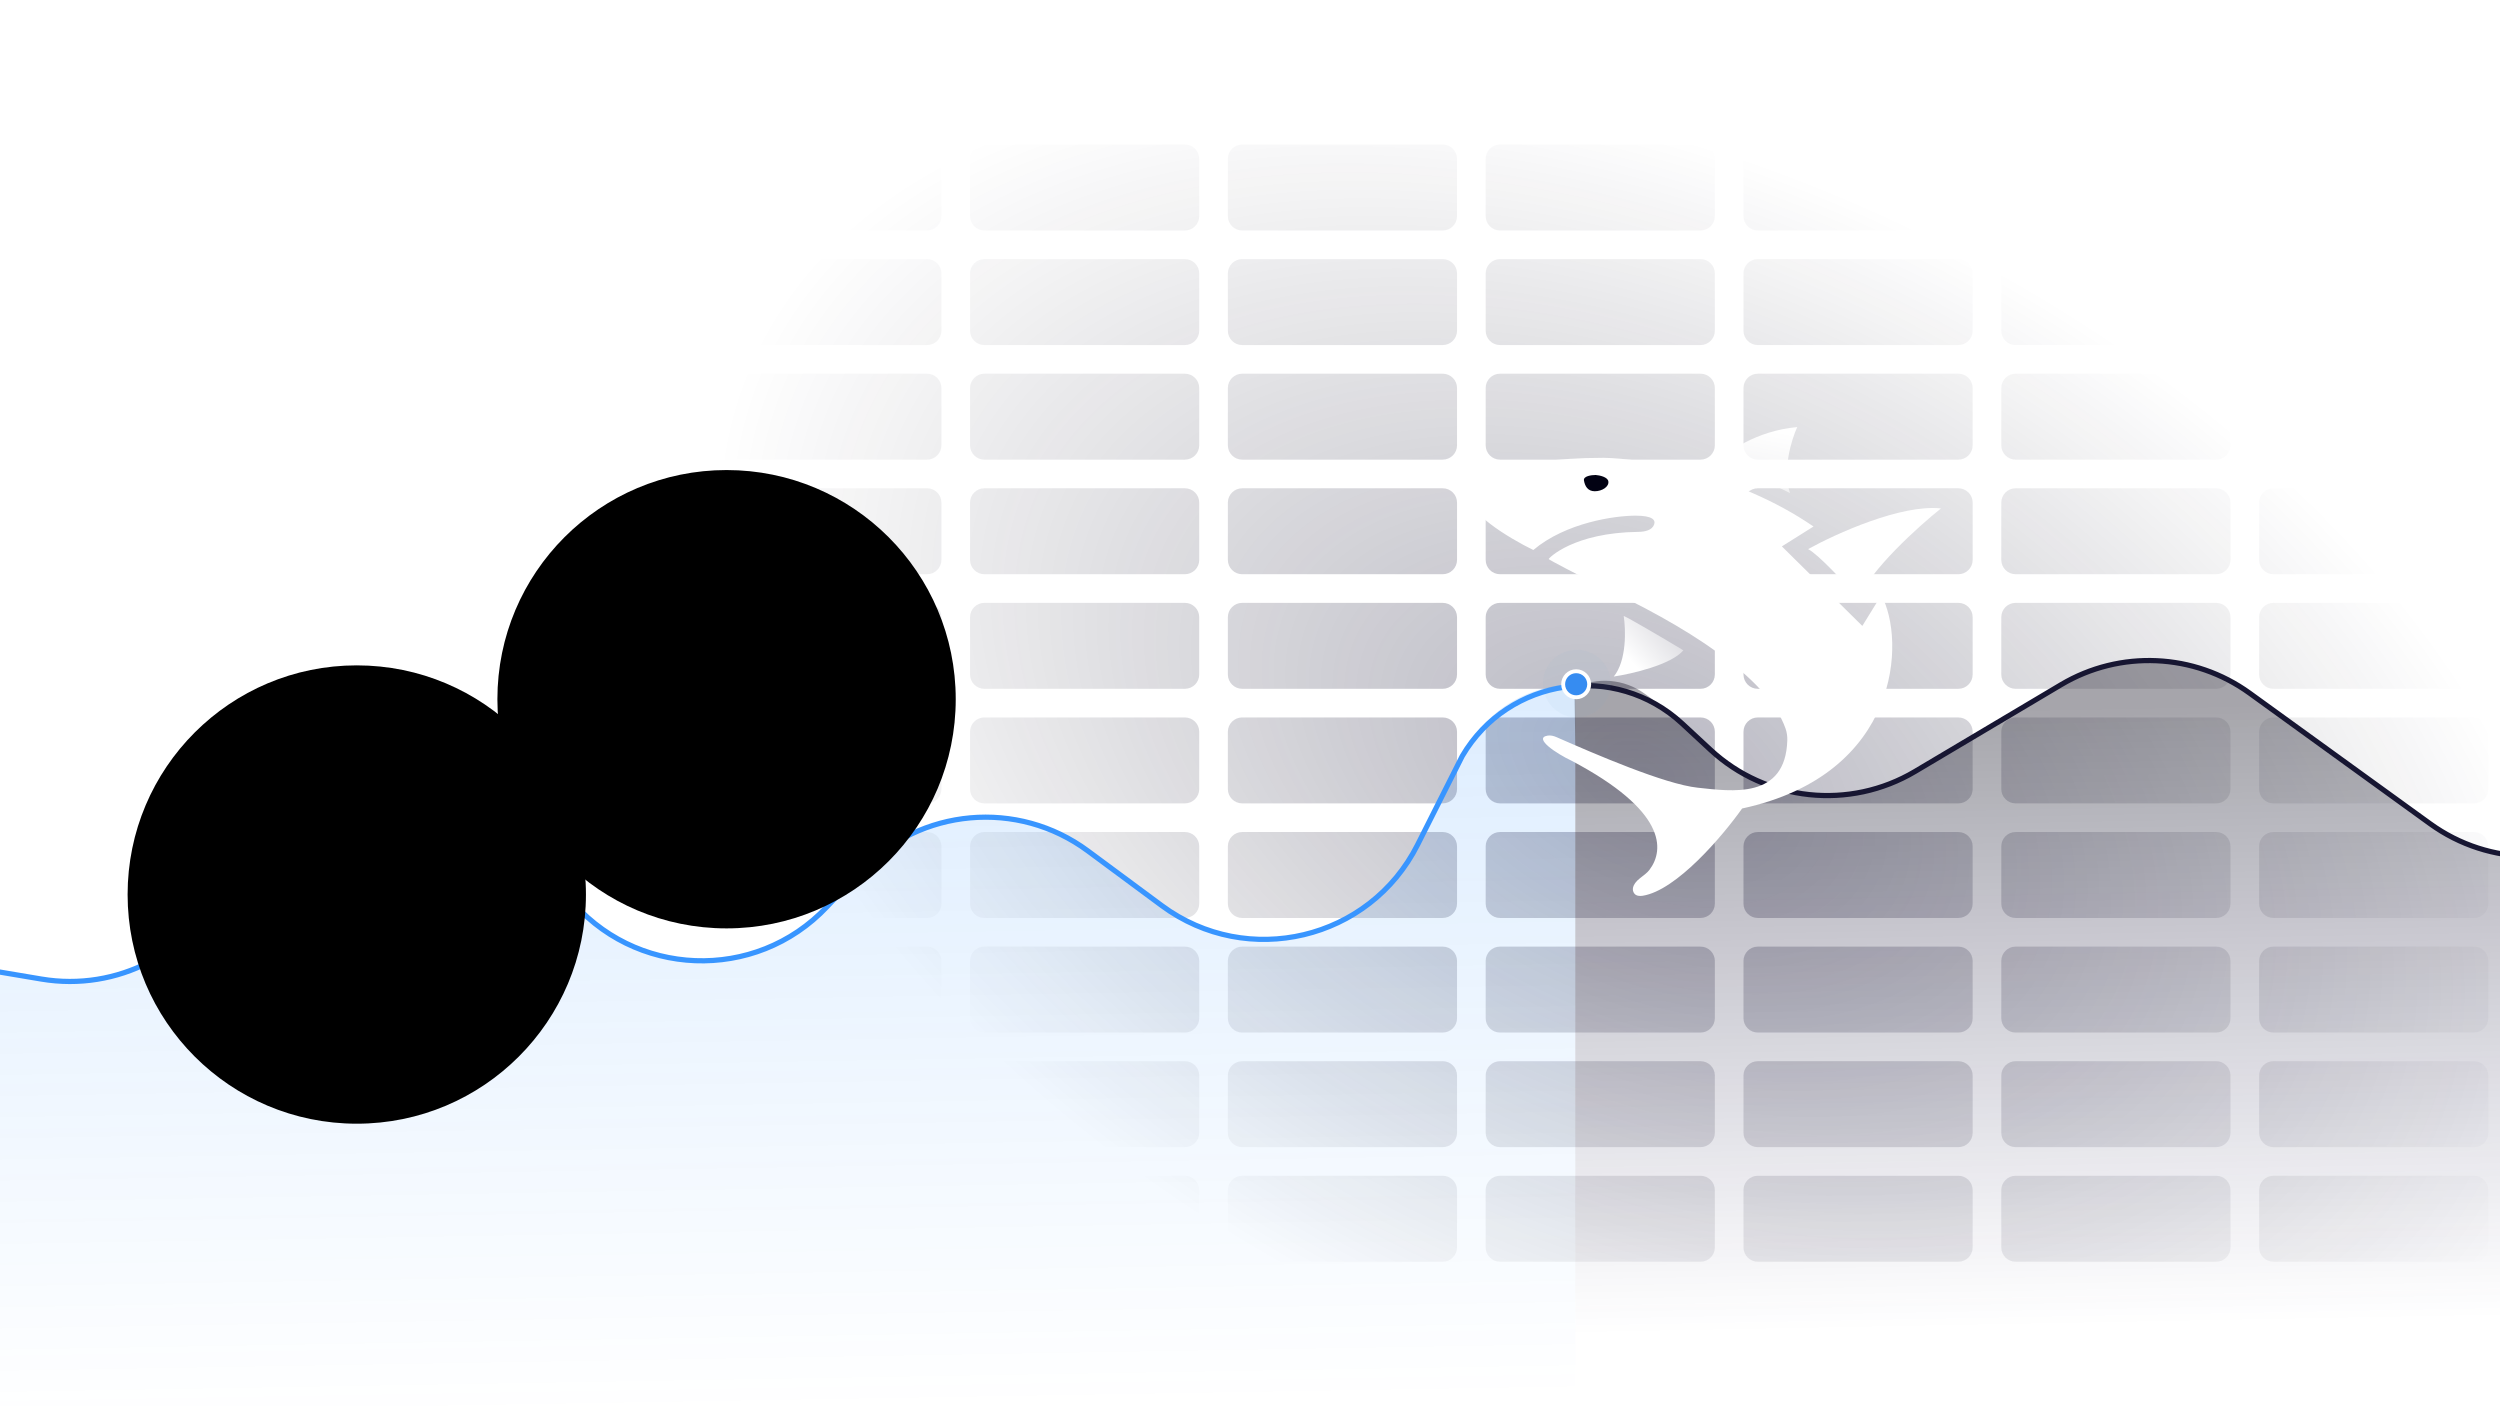 <svg width="1920" height="1080" viewBox="0 0 1920 1080" fill="none" xmlns="http://www.w3.org/2000/svg">
<path d="M162 111H316C322.075 111 327 115.925 327 122V166C327 172.075 322.075 177 316 177H162C155.925 177 151 172.075 151 166V122C151 115.925 155.925 111 162 111Z" fill="url(#paint0_radial_42_108)"/>
<path d="M162 199H316C322.075 199 327 203.925 327 210V254C327 260.075 322.075 265 316 265H162C155.925 265 151 260.075 151 254V210C151 203.925 155.925 199 162 199Z" fill="url(#paint1_radial_42_108)"/>
<path d="M162 287H316C322.075 287 327 291.925 327 298V342C327 348.075 322.075 353 316 353H162C155.925 353 151 348.075 151 342V298C151 291.925 155.925 287 162 287Z" fill="url(#paint2_radial_42_108)"/>
<path d="M162 375H316C322.075 375 327 379.925 327 386V430C327 436.075 322.075 441 316 441H162C155.925 441 151 436.075 151 430V386C151 379.925 155.925 375 162 375Z" fill="url(#paint3_radial_42_108)"/>
<path d="M162 463H316C322.075 463 327 467.925 327 474V518C327 524.075 322.075 529 316 529H162C155.925 529 151 524.075 151 518V474C151 467.925 155.925 463 162 463Z" fill="url(#paint4_radial_42_108)"/>
<path d="M162 551H316C322.075 551 327 555.925 327 562V606C327 612.075 322.075 617 316 617H162C155.925 617 151 612.075 151 606V562C151 555.925 155.925 551 162 551Z" fill="url(#paint5_radial_42_108)"/>
<path d="M162 639H316C322.075 639 327 643.925 327 650V694C327 700.075 322.075 705 316 705H162C155.925 705 151 700.075 151 694V650C151 643.925 155.925 639 162 639Z" fill="url(#paint6_radial_42_108)"/>
<path d="M162 727H316C322.075 727 327 731.925 327 738V782C327 788.075 322.075 793 316 793H162C155.925 793 151 788.075 151 782V738C151 731.925 155.925 727 162 727Z" fill="url(#paint7_radial_42_108)"/>
<path d="M162 815H316C322.075 815 327 819.925 327 826V870C327 876.075 322.075 881 316 881H162C155.925 881 151 876.075 151 870V826C151 819.925 155.925 815 162 815Z" fill="url(#paint8_radial_42_108)"/>
<path d="M316 903H162C155.925 903 151 907.925 151 914V958C151 964.075 155.925 969 162 969H316C322.075 969 327 964.075 327 958V914C327 907.925 322.075 903 316 903Z" fill="url(#paint9_radial_42_108)"/>
<path d="M514 903H360C353.925 903 349 907.925 349 914V958C349 964.075 353.925 969 360 969H514C520.075 969 525 964.075 525 958V914C525 907.925 520.075 903 514 903Z" fill="url(#paint10_radial_42_108)"/>
<path d="M558 903H712C718.075 903 723 907.925 723 914V958C723 964.075 718.075 969 712 969H558C551.925 969 547 964.075 547 958V914C547 907.925 551.925 903 558 903Z" fill="url(#paint11_radial_42_108)"/>
<path d="M910 903H756C749.925 903 745 907.925 745 914V958C745 964.075 749.925 969 756 969H910C916.075 969 921 964.075 921 958V914C921 907.925 916.075 903 910 903Z" fill="url(#paint12_radial_42_108)"/>
<path d="M954 903H1108C1114.08 903 1119 907.925 1119 914V958C1119 964.075 1114.08 969 1108 969H954C947.925 969 943 964.075 943 958V914C943 907.925 947.925 903 954 903Z" fill="url(#paint13_radial_42_108)"/>
<path d="M1306 903H1152C1145.92 903 1141 907.925 1141 914V958C1141 964.075 1145.92 969 1152 969H1306C1312.08 969 1317 964.075 1317 958V914C1317 907.925 1312.08 903 1306 903Z" fill="url(#paint14_radial_42_108)"/>
<path d="M1350 903H1504C1510.08 903 1515 907.925 1515 914V958C1515 964.075 1510.08 969 1504 969H1350C1343.92 969 1339 964.075 1339 958V914C1339 907.925 1343.92 903 1350 903Z" fill="url(#paint15_radial_42_108)"/>
<path d="M1702 903H1548C1541.92 903 1537 907.925 1537 914V958C1537 964.075 1541.92 969 1548 969H1702C1708.08 969 1713 964.075 1713 958V914C1713 907.925 1708.08 903 1702 903Z" fill="url(#paint16_radial_42_108)"/>
<path d="M1746 903H1900C1906.08 903 1911 907.925 1911 914V958C1911 964.075 1906.08 969 1900 969H1746C1739.92 969 1735 964.075 1735 958V914C1735 907.925 1739.92 903 1746 903Z" fill="url(#paint17_radial_42_108)"/>
<path d="M2098 903H1944C1937.92 903 1933 907.925 1933 914V958C1933 964.075 1937.92 969 1944 969H2098C2104.08 969 2109 964.075 2109 958V914C2109 907.925 2104.08 903 2098 903Z" fill="url(#paint18_radial_42_108)"/>
<path d="M514 815H360C353.925 815 349 819.925 349 826V870C349 876.075 353.925 881 360 881H514C520.075 881 525 876.075 525 870V826C525 819.925 520.075 815 514 815Z" fill="url(#paint19_radial_42_108)"/>
<path d="M558 815H712C718.075 815 723 819.925 723 826V870C723 876.075 718.075 881 712 881H558C551.925 881 547 876.075 547 870V826C547 819.925 551.925 815 558 815Z" fill="url(#paint20_radial_42_108)"/>
<path d="M910 815H756C749.925 815 745 819.925 745 826V870C745 876.075 749.925 881 756 881H910C916.075 881 921 876.075 921 870V826C921 819.925 916.075 815 910 815Z" fill="url(#paint21_radial_42_108)"/>
<path d="M954 815H1108C1114.08 815 1119 819.925 1119 826V870C1119 876.075 1114.08 881 1108 881H954C947.925 881 943 876.075 943 870V826C943 819.925 947.925 815 954 815Z" fill="url(#paint22_radial_42_108)"/>
<path d="M1306 815H1152C1145.92 815 1141 819.925 1141 826V870C1141 876.075 1145.92 881 1152 881H1306C1312.08 881 1317 876.075 1317 870V826C1317 819.925 1312.08 815 1306 815Z" fill="url(#paint23_radial_42_108)"/>
<path d="M1350 815H1504C1510.08 815 1515 819.925 1515 826V870C1515 876.075 1510.08 881 1504 881H1350C1343.92 881 1339 876.075 1339 870V826C1339 819.925 1343.92 815 1350 815Z" fill="url(#paint24_radial_42_108)"/>
<path d="M1702 815H1548C1541.92 815 1537 819.925 1537 826V870C1537 876.075 1541.92 881 1548 881H1702C1708.08 881 1713 876.075 1713 870V826C1713 819.925 1708.08 815 1702 815Z" fill="url(#paint25_radial_42_108)"/>
<path d="M1746 815H1900C1906.08 815 1911 819.925 1911 826V870C1911 876.075 1906.08 881 1900 881H1746C1739.92 881 1735 876.075 1735 870V826C1735 819.925 1739.92 815 1746 815Z" fill="url(#paint26_radial_42_108)"/>
<path d="M2098 815H1944C1937.92 815 1933 819.925 1933 826V870C1933 876.075 1937.92 881 1944 881H2098C2104.08 881 2109 876.075 2109 870V826C2109 819.925 2104.08 815 2098 815Z" fill="url(#paint27_radial_42_108)"/>
<path d="M514 727H360C353.925 727 349 731.925 349 738V782C349 788.075 353.925 793 360 793H514C520.075 793 525 788.075 525 782V738C525 731.925 520.075 727 514 727Z" fill="url(#paint28_radial_42_108)"/>
<path d="M558 727H712C718.075 727 723 731.925 723 738V782C723 788.075 718.075 793 712 793H558C551.925 793 547 788.075 547 782V738C547 731.925 551.925 727 558 727Z" fill="url(#paint29_radial_42_108)"/>
<path d="M910 727H756C749.925 727 745 731.925 745 738V782C745 788.075 749.925 793 756 793H910C916.075 793 921 788.075 921 782V738C921 731.925 916.075 727 910 727Z" fill="url(#paint30_radial_42_108)"/>
<path d="M954 727H1108C1114.08 727 1119 731.925 1119 738V782C1119 788.075 1114.08 793 1108 793H954C947.925 793 943 788.075 943 782V738C943 731.925 947.925 727 954 727Z" fill="url(#paint31_radial_42_108)"/>
<path d="M1306 727H1152C1145.92 727 1141 731.925 1141 738V782C1141 788.075 1145.92 793 1152 793H1306C1312.08 793 1317 788.075 1317 782V738C1317 731.925 1312.08 727 1306 727Z" fill="url(#paint32_radial_42_108)"/>
<path d="M1350 727H1504C1510.08 727 1515 731.925 1515 738V782C1515 788.075 1510.08 793 1504 793H1350C1343.92 793 1339 788.075 1339 782V738C1339 731.925 1343.92 727 1350 727Z" fill="url(#paint33_radial_42_108)"/>
<path d="M1702 727H1548C1541.92 727 1537 731.925 1537 738V782C1537 788.075 1541.92 793 1548 793H1702C1708.08 793 1713 788.075 1713 782V738C1713 731.925 1708.08 727 1702 727Z" fill="url(#paint34_radial_42_108)"/>
<path d="M1746 727H1900C1906.08 727 1911 731.925 1911 738V782C1911 788.075 1906.08 793 1900 793H1746C1739.92 793 1735 788.075 1735 782V738C1735 731.925 1739.92 727 1746 727Z" fill="url(#paint35_radial_42_108)"/>
<path d="M2098 727H1944C1937.92 727 1933 731.925 1933 738V782C1933 788.075 1937.92 793 1944 793H2098C2104.08 793 2109 788.075 2109 782V738C2109 731.925 2104.08 727 2098 727Z" fill="url(#paint36_radial_42_108)"/>
<path d="M514 639H360C353.925 639 349 643.925 349 650V694C349 700.075 353.925 705 360 705H514C520.075 705 525 700.075 525 694V650C525 643.925 520.075 639 514 639Z" fill="url(#paint37_radial_42_108)"/>
<path d="M558 639H712C718.075 639 723 643.925 723 650V694C723 700.075 718.075 705 712 705H558C551.925 705 547 700.075 547 694V650C547 643.925 551.925 639 558 639Z" fill="url(#paint38_radial_42_108)"/>
<path d="M910 639H756C749.925 639 745 643.925 745 650V694C745 700.075 749.925 705 756 705H910C916.075 705 921 700.075 921 694V650C921 643.925 916.075 639 910 639Z" fill="url(#paint39_radial_42_108)"/>
<path d="M954 639H1108C1114.08 639 1119 643.925 1119 650V694C1119 700.075 1114.08 705 1108 705H954C947.925 705 943 700.075 943 694V650C943 643.925 947.925 639 954 639Z" fill="url(#paint40_radial_42_108)"/>
<path d="M1306 639H1152C1145.92 639 1141 643.925 1141 650V694C1141 700.075 1145.92 705 1152 705H1306C1312.08 705 1317 700.075 1317 694V650C1317 643.925 1312.08 639 1306 639Z" fill="url(#paint41_radial_42_108)"/>
<path d="M1350 639H1504C1510.08 639 1515 643.925 1515 650V694C1515 700.075 1510.08 705 1504 705H1350C1343.92 705 1339 700.075 1339 694V650C1339 643.925 1343.92 639 1350 639Z" fill="url(#paint42_radial_42_108)"/>
<path d="M1702 639H1548C1541.92 639 1537 643.925 1537 650V694C1537 700.075 1541.92 705 1548 705H1702C1708.08 705 1713 700.075 1713 694V650C1713 643.925 1708.08 639 1702 639Z" fill="url(#paint43_radial_42_108)"/>
<path d="M1746 639H1900C1906.08 639 1911 643.925 1911 650V694C1911 700.075 1906.08 705 1900 705H1746C1739.92 705 1735 700.075 1735 694V650C1735 643.925 1739.92 639 1746 639Z" fill="url(#paint44_radial_42_108)"/>
<path d="M2098 639H1944C1937.92 639 1933 643.925 1933 650V694C1933 700.075 1937.92 705 1944 705H2098C2104.08 705 2109 700.075 2109 694V650C2109 643.925 2104.08 639 2098 639Z" fill="url(#paint45_radial_42_108)"/>
<path d="M514 551H360C353.925 551 349 555.925 349 562V606C349 612.075 353.925 617 360 617H514C520.075 617 525 612.075 525 606V562C525 555.925 520.075 551 514 551Z" fill="url(#paint46_radial_42_108)"/>
<path d="M558 551H712C718.075 551 723 555.925 723 562V606C723 612.075 718.075 617 712 617H558C551.925 617 547 612.075 547 606V562C547 555.925 551.925 551 558 551Z" fill="url(#paint47_radial_42_108)"/>
<path d="M910 551H756C749.925 551 745 555.925 745 562V606C745 612.075 749.925 617 756 617H910C916.075 617 921 612.075 921 606V562C921 555.925 916.075 551 910 551Z" fill="url(#paint48_radial_42_108)"/>
<path d="M954 551H1108C1114.08 551 1119 555.925 1119 562V606C1119 612.075 1114.08 617 1108 617H954C947.925 617 943 612.075 943 606V562C943 555.925 947.925 551 954 551Z" fill="url(#paint49_radial_42_108)"/>
<path d="M1306 551H1152C1145.92 551 1141 555.925 1141 562V606C1141 612.075 1145.92 617 1152 617H1306C1312.08 617 1317 612.075 1317 606V562C1317 555.925 1312.08 551 1306 551Z" fill="url(#paint50_radial_42_108)"/>
<path d="M1350 551H1504C1510.08 551 1515 555.925 1515 562V606C1515 612.075 1510.08 617 1504 617H1350C1343.92 617 1339 612.075 1339 606V562C1339 555.925 1343.92 551 1350 551Z" fill="url(#paint51_radial_42_108)"/>
<path d="M1702 551H1548C1541.92 551 1537 555.925 1537 562V606C1537 612.075 1541.92 617 1548 617H1702C1708.08 617 1713 612.075 1713 606V562C1713 555.925 1708.08 551 1702 551Z" fill="url(#paint52_radial_42_108)"/>
<path d="M1746 551H1900C1906.08 551 1911 555.925 1911 562V606C1911 612.075 1906.08 617 1900 617H1746C1739.92 617 1735 612.075 1735 606V562C1735 555.925 1739.92 551 1746 551Z" fill="url(#paint53_radial_42_108)"/>
<path d="M2098 551H1944C1937.92 551 1933 555.925 1933 562V606C1933 612.075 1937.92 617 1944 617H2098C2104.08 617 2109 612.075 2109 606V562C2109 555.925 2104.08 551 2098 551Z" fill="url(#paint54_radial_42_108)"/>
<path d="M514 463H360C353.925 463 349 467.925 349 474V518C349 524.075 353.925 529 360 529H514C520.075 529 525 524.075 525 518V474C525 467.925 520.075 463 514 463Z" fill="url(#paint55_radial_42_108)"/>
<path d="M558 463H712C718.075 463 723 467.925 723 474V518C723 524.075 718.075 529 712 529H558C551.925 529 547 524.075 547 518V474C547 467.925 551.925 463 558 463Z" fill="url(#paint56_radial_42_108)"/>
<path d="M910 463H756C749.925 463 745 467.925 745 474V518C745 524.075 749.925 529 756 529H910C916.075 529 921 524.075 921 518V474C921 467.925 916.075 463 910 463Z" fill="url(#paint57_radial_42_108)"/>
<path d="M954 463H1108C1114.08 463 1119 467.925 1119 474V518C1119 524.075 1114.08 529 1108 529H954C947.925 529 943 524.075 943 518V474C943 467.925 947.925 463 954 463Z" fill="url(#paint58_radial_42_108)"/>
<path d="M1306 463H1152C1145.92 463 1141 467.925 1141 474V518C1141 524.075 1145.92 529 1152 529H1306C1312.08 529 1317 524.075 1317 518V474C1317 467.925 1312.08 463 1306 463Z" fill="url(#paint59_radial_42_108)"/>
<path d="M1350 463H1504C1510.08 463 1515 467.925 1515 474V518C1515 524.075 1510.08 529 1504 529H1350C1343.92 529 1339 524.075 1339 518V474C1339 467.925 1343.92 463 1350 463Z" fill="url(#paint60_radial_42_108)"/>
<path d="M1702 463H1548C1541.92 463 1537 467.925 1537 474V518C1537 524.075 1541.92 529 1548 529H1702C1708.08 529 1713 524.075 1713 518V474C1713 467.925 1708.08 463 1702 463Z" fill="url(#paint61_radial_42_108)"/>
<path d="M1746 463H1900C1906.08 463 1911 467.925 1911 474V518C1911 524.075 1906.08 529 1900 529H1746C1739.92 529 1735 524.075 1735 518V474C1735 467.925 1739.92 463 1746 463Z" fill="url(#paint62_radial_42_108)"/>
<path d="M2098 463H1944C1937.92 463 1933 467.925 1933 474V518C1933 524.075 1937.92 529 1944 529H2098C2104.08 529 2109 524.075 2109 518V474C2109 467.925 2104.08 463 2098 463Z" fill="url(#paint63_radial_42_108)"/>
<path d="M514 375H360C353.925 375 349 379.925 349 386V430C349 436.075 353.925 441 360 441H514C520.075 441 525 436.075 525 430V386C525 379.925 520.075 375 514 375Z" fill="url(#paint64_radial_42_108)"/>
<path d="M558 375H712C718.075 375 723 379.925 723 386V430C723 436.075 718.075 441 712 441H558C551.925 441 547 436.075 547 430V386C547 379.925 551.925 375 558 375Z" fill="url(#paint65_radial_42_108)"/>
<path d="M910 375H756C749.925 375 745 379.925 745 386V430C745 436.075 749.925 441 756 441H910C916.075 441 921 436.075 921 430V386C921 379.925 916.075 375 910 375Z" fill="url(#paint66_radial_42_108)"/>
<path d="M954 375H1108C1114.08 375 1119 379.925 1119 386V430C1119 436.075 1114.08 441 1108 441H954C947.925 441 943 436.075 943 430V386C943 379.925 947.925 375 954 375Z" fill="url(#paint67_radial_42_108)"/>
<path d="M1306 375H1152C1145.92 375 1141 379.925 1141 386V430C1141 436.075 1145.92 441 1152 441H1306C1312.08 441 1317 436.075 1317 430V386C1317 379.925 1312.08 375 1306 375Z" fill="url(#paint68_radial_42_108)"/>
<path d="M1350 375H1504C1510.08 375 1515 379.925 1515 386V430C1515 436.075 1510.08 441 1504 441H1350C1343.92 441 1339 436.075 1339 430V386C1339 379.925 1343.92 375 1350 375Z" fill="url(#paint69_radial_42_108)"/>
<path d="M1702 375H1548C1541.92 375 1537 379.925 1537 386V430C1537 436.075 1541.92 441 1548 441H1702C1708.08 441 1713 436.075 1713 430V386C1713 379.925 1708.08 375 1702 375Z" fill="url(#paint70_radial_42_108)"/>
<path d="M1746 375H1900C1906.08 375 1911 379.925 1911 386V430C1911 436.075 1906.08 441 1900 441H1746C1739.92 441 1735 436.075 1735 430V386C1735 379.925 1739.92 375 1746 375Z" fill="url(#paint71_radial_42_108)"/>
<path d="M2098 375H1944C1937.92 375 1933 379.925 1933 386V430C1933 436.075 1937.92 441 1944 441H2098C2104.08 441 2109 436.075 2109 430V386C2109 379.925 2104.08 375 2098 375Z" fill="url(#paint72_radial_42_108)"/>
<path d="M514 287H360C353.925 287 349 291.925 349 298V342C349 348.075 353.925 353 360 353H514C520.075 353 525 348.075 525 342V298C525 291.925 520.075 287 514 287Z" fill="url(#paint73_radial_42_108)"/>
<path d="M558 287H712C718.075 287 723 291.925 723 298V342C723 348.075 718.075 353 712 353H558C551.925 353 547 348.075 547 342V298C547 291.925 551.925 287 558 287Z" fill="url(#paint74_radial_42_108)"/>
<path d="M910 287H756C749.925 287 745 291.925 745 298V342C745 348.075 749.925 353 756 353H910C916.075 353 921 348.075 921 342V298C921 291.925 916.075 287 910 287Z" fill="url(#paint75_radial_42_108)"/>
<path d="M954 287H1108C1114.08 287 1119 291.925 1119 298V342C1119 348.075 1114.08 353 1108 353H954C947.925 353 943 348.075 943 342V298C943 291.925 947.925 287 954 287Z" fill="url(#paint76_radial_42_108)"/>
<path d="M1306 287H1152C1145.92 287 1141 291.925 1141 298V342C1141 348.075 1145.92 353 1152 353H1306C1312.08 353 1317 348.075 1317 342V298C1317 291.925 1312.08 287 1306 287Z" fill="url(#paint77_radial_42_108)"/>
<path d="M1350 287H1504C1510.08 287 1515 291.925 1515 298V342C1515 348.075 1510.08 353 1504 353H1350C1343.92 353 1339 348.075 1339 342V298C1339 291.925 1343.92 287 1350 287Z" fill="url(#paint78_radial_42_108)"/>
<path d="M1702 287H1548C1541.92 287 1537 291.925 1537 298V342C1537 348.075 1541.92 353 1548 353H1702C1708.08 353 1713 348.075 1713 342V298C1713 291.925 1708.08 287 1702 287Z" fill="url(#paint79_radial_42_108)"/>
<path d="M1746 287H1900C1906.08 287 1911 291.925 1911 298V342C1911 348.075 1906.08 353 1900 353H1746C1739.92 353 1735 348.075 1735 342V298C1735 291.925 1739.92 287 1746 287Z" fill="url(#paint80_radial_42_108)"/>
<path d="M2098 287H1944C1937.92 287 1933 291.925 1933 298V342C1933 348.075 1937.92 353 1944 353H2098C2104.08 353 2109 348.075 2109 342V298C2109 291.925 2104.08 287 2098 287Z" fill="url(#paint81_radial_42_108)"/>
<path d="M514 199H360C353.925 199 349 203.925 349 210V254C349 260.075 353.925 265 360 265H514C520.075 265 525 260.075 525 254V210C525 203.925 520.075 199 514 199Z" fill="url(#paint82_radial_42_108)"/>
<path d="M558 199H712C718.075 199 723 203.925 723 210V254C723 260.075 718.075 265 712 265H558C551.925 265 547 260.075 547 254V210C547 203.925 551.925 199 558 199Z" fill="url(#paint83_radial_42_108)"/>
<path d="M910 199H756C749.925 199 745 203.925 745 210V254C745 260.075 749.925 265 756 265H910C916.075 265 921 260.075 921 254V210C921 203.925 916.075 199 910 199Z" fill="url(#paint84_radial_42_108)"/>
<path d="M954 199H1108C1114.08 199 1119 203.925 1119 210V254C1119 260.075 1114.08 265 1108 265H954C947.925 265 943 260.075 943 254V210C943 203.925 947.925 199 954 199Z" fill="url(#paint85_radial_42_108)"/>
<path d="M1306 199H1152C1145.92 199 1141 203.925 1141 210V254C1141 260.075 1145.92 265 1152 265H1306C1312.08 265 1317 260.075 1317 254V210C1317 203.925 1312.08 199 1306 199Z" fill="url(#paint86_radial_42_108)"/>
<path d="M1350 199H1504C1510.08 199 1515 203.925 1515 210V254C1515 260.075 1510.08 265 1504 265H1350C1343.92 265 1339 260.075 1339 254V210C1339 203.925 1343.92 199 1350 199Z" fill="url(#paint87_radial_42_108)"/>
<path d="M1702 199H1548C1541.92 199 1537 203.925 1537 210V254C1537 260.075 1541.92 265 1548 265H1702C1708.08 265 1713 260.075 1713 254V210C1713 203.925 1708.08 199 1702 199Z" fill="url(#paint88_radial_42_108)"/>
<path d="M1746 199H1900C1906.08 199 1911 203.925 1911 210V254C1911 260.075 1906.08 265 1900 265H1746C1739.92 265 1735 260.075 1735 254V210C1735 203.925 1739.92 199 1746 199Z" fill="url(#paint89_radial_42_108)"/>
<path d="M2098 199H1944C1937.92 199 1933 203.925 1933 210V254C1933 260.075 1937.92 265 1944 265H2098C2104.08 265 2109 260.075 2109 254V210C2109 203.925 2104.08 199 2098 199Z" fill="url(#paint90_radial_42_108)"/>
<path d="M514 111H360C353.925 111 349 115.925 349 122V166C349 172.075 353.925 177 360 177H514C520.075 177 525 172.075 525 166V122C525 115.925 520.075 111 514 111Z" fill="url(#paint91_radial_42_108)"/>
<path d="M558 111H712C718.075 111 723 115.925 723 122V166C723 172.075 718.075 177 712 177H558C551.925 177 547 172.075 547 166V122C547 115.925 551.925 111 558 111Z" fill="url(#paint92_radial_42_108)"/>
<path d="M910 111H756C749.925 111 745 115.925 745 122V166C745 172.075 749.925 177 756 177H910C916.075 177 921 172.075 921 166V122C921 115.925 916.075 111 910 111Z" fill="url(#paint93_radial_42_108)"/>
<path d="M954 111H1108C1114.08 111 1119 115.925 1119 122V166C1119 172.075 1114.08 177 1108 177H954C947.925 177 943 172.075 943 166V122C943 115.925 947.925 111 954 111Z" fill="url(#paint94_radial_42_108)"/>
<path d="M1306 111H1152C1145.92 111 1141 115.925 1141 122V166C1141 172.075 1145.92 177 1152 177H1306C1312.08 177 1317 172.075 1317 166V122C1317 115.925 1312.08 111 1306 111Z" fill="url(#paint95_radial_42_108)"/>
<path d="M1350 111H1504C1510.08 111 1515 115.925 1515 122V166C1515 172.075 1510.08 177 1504 177H1350C1343.92 177 1339 172.075 1339 166V122C1339 115.925 1343.92 111 1350 111Z" fill="url(#paint96_radial_42_108)"/>
<path d="M1702 111H1548C1541.92 111 1537 115.925 1537 122V166C1537 172.075 1541.92 177 1548 177H1702C1708.08 177 1713 172.075 1713 166V122C1713 115.925 1708.08 111 1702 111Z" fill="url(#paint97_radial_42_108)"/>
<path d="M1746 111H1900C1906.08 111 1911 115.925 1911 122V166C1911 172.075 1906.08 177 1900 177H1746C1739.92 177 1735 172.075 1735 166V122C1735 115.925 1739.92 111 1746 111Z" fill="url(#paint98_radial_42_108)"/>
<path d="M2098 111H1944C1937.92 111 1933 115.925 1933 122V166C1933 172.075 1937.92 177 1944 177H2098C2104.08 177 2109 172.075 2109 166V122C2109 115.925 2104.08 111 2098 111Z" fill="url(#paint99_radial_42_108)"/>
<path d="M436.231 687.486L399.423 641.798C338.568 566.263 219.758 579.963 177.692 667.366L172.682 677.775C147.194 730.731 89.765 760.458 31.811 750.694L-77.245 732.321C-150.234 720.024 -219.067 770.136 -229.784 843.375L-274.769 1150.8L1209.83 1146.8L1209.83 525.56C1177.22 525.56 1146.86 542.177 1129.28 569.644L1123.01 579.44L1088.69 647.577C1051.87 720.681 958.073 742.994 892.277 694.301L835.459 652.253C781.709 612.475 706.704 619.174 660.853 667.848L635.105 695.181C580.201 753.466 486.467 749.839 436.231 687.486Z" fill="url(#paint100_linear_42_108)"/>
<path d="M2274.39 1152.04L2264.53 712.685C2262.17 607.152 2143.03 546.951 2056.67 607.649L2019.62 633.688C1973.53 666.077 1911.97 665.654 1866.34 632.635L1727.75 532.361C1685.11 501.506 1628.21 498.936 1582.95 525.821L1470.76 592.478C1420.46 622.357 1356.5 615.57 1313.6 575.8L1291.97 555.747C1240.62 508.153 1158.42 520.279 1123.01 580.671V580.671L1088.69 648.809C1051.87 721.913 958.073 744.225 892.277 695.532L835.46 653.484C781.709 613.706 706.704 620.405 660.853 669.079L635.106 696.413C580.202 754.698 486.468 751.071 436.232 688.717L399.423 643.029C338.568 567.495 219.759 581.195 177.692 668.597L172.682 679.006C147.194 731.963 89.765 761.69 31.811 751.926L-77.244 733.552C-150.234 721.255 -219.067 771.368 -229.783 844.606L-242.512 931.589" stroke="url(#paint101_linear_42_108)" stroke-width="4"/>
<path d="M2056.67 606.417L2019.62 632.456C1973.53 664.845 1911.97 664.422 1866.34 631.404L1727.88 531.222C1685.17 500.32 1628.17 497.793 1582.89 524.795L1469.41 592.474C1419.9 621.995 1356.88 615.439 1314.52 576.36L1278.18 543.724L1263.16 532.795C1247.42 521.351 1226.62 519.629 1209.22 528.33L1209.83 575.745L1209.83 1146.57L2274.39 1150.8L2264.54 711.454C2262.17 605.921 2143.03 545.72 2056.67 606.417Z" fill="url(#paint102_linear_42_108)"/>
<path d="M2274.39 1152.04L2264.53 712.685C2262.17 607.152 2143.03 546.951 2056.67 607.649L2019.62 633.688C1973.53 666.077 1911.97 665.654 1866.34 632.635L1727.75 532.361C1685.11 501.506 1628.21 498.936 1582.95 525.821L1470.76 592.478C1420.46 622.357 1356.5 615.57 1313.6 575.8L1291.97 555.747C1240.62 508.153 1158.42 520.279 1123.01 580.671V580.671L1088.69 648.809C1051.87 721.913 958.073 744.225 892.277 695.532L835.46 653.484C781.709 613.706 706.704 620.405 660.853 669.079L635.106 696.413C580.202 754.698 486.468 751.071 436.232 688.717L399.423 643.029C338.568 567.495 219.759 581.195 177.692 668.597L172.682 679.006C147.194 731.963 89.765 761.69 31.811 751.926L-77.244 733.552C-150.234 721.255 -219.067 771.368 -229.783 844.606L-242.512 931.589" stroke="url(#paint103_linear_42_108)" stroke-width="4"/>
<circle cx="1211" cy="525" r="26" fill="#7DA6D6" fill-opacity="0.06"/>
<g filter="url(#filter0_f_42_108)">
<circle cx="558" cy="537" r="176" fill="black"/>
</g>
<g filter="url(#filter1_f_42_108)">
<circle cx="274" cy="687" r="176" fill="black"/>
</g>
<circle cx="1210.5" cy="525.5" r="10" fill="#368CF1" stroke="white" stroke-width="3"/>
<g filter="url(#filter2_d_42_108)">
<path d="M1303.93 600.965C1278.51 598.289 1225.16 575.202 1195.43 562.139C1193.28 561.19 1190.91 560.566 1188.58 560.95C1177.3 562.816 1195.46 574.814 1206.75 580.14C1279.72 618.546 1278.51 648.491 1266.82 663.989C1264.9 666.534 1262.2 668.34 1259.69 670.309C1253.1 675.487 1253.21 679.885 1255.27 682.362C1256.74 684.126 1259.29 684.305 1261.55 683.95C1287.45 679.906 1322.89 638.185 1337.94 616.93C1460.11 590.552 1463.58 487.125 1444.84 453.111L1430.26 476.712L1368.48 415.627L1392.78 400.356C1332.81 359.263 1260.43 348.064 1231.74 347.601C1154.55 347.601 1131.55 366.112 1129.7 375.367C1123.59 388.139 1159.08 409.38 1177.59 418.404C1202.58 397.302 1240.3 392.026 1256.03 392.026C1269.15 392.026 1271.62 395.33 1270.38 398.817C1268.77 403.328 1263.09 404.413 1258.3 404.471C1208.35 405.069 1189.39 424.683 1189.39 425.345C1189.39 425.901 1213.92 438.534 1226.18 444.782C1294.48 476.249 1357.6 516.112 1371.34 555.649C1372.33 558.512 1372.74 561.542 1372.65 564.572C1371.33 610.255 1329.49 603.655 1303.93 600.965Z" fill="url(#paint104_linear_42_108)"/>
<path d="M1216.47 364.955C1215.91 361.623 1222.25 360.79 1225.49 360.79C1228.5 361.021 1234.65 362.317 1235.21 365.649C1235.9 369.814 1230.35 373.284 1224.79 373.284C1219.24 373.284 1217.16 369.119 1216.47 364.955Z" fill="#020213"/>
<path d="M1239.37 515.585C1249.37 503.368 1248.63 479.489 1247.01 469.077C1249.23 469.632 1278.71 486.893 1292.82 495.454C1283.38 506.561 1253.26 513.502 1239.37 515.585Z" fill="url(#paint105_linear_42_108)"/>
<path d="M1490.66 386.473C1460.11 383.141 1409.9 405.909 1388.62 417.71C1396.39 421.597 1417.77 444.782 1427.49 455.888C1436.37 433.675 1473.3 400.356 1490.66 386.473Z" fill="url(#paint106_linear_42_108)"/>
<path d="M1374.73 374.673C1368.62 357.458 1375.89 333.487 1380.28 324C1348.63 326.777 1325.45 343.667 1317.81 351.766C1334.47 354.542 1360.39 367.5 1374.73 374.673Z" fill="url(#paint107_linear_42_108)"/>
</g>
<defs>
<filter id="filter0_f_42_108" x="189" y="168" width="738" height="738" filterUnits="userSpaceOnUse" color-interpolation-filters="sRGB">
<feFlood flood-opacity="0" result="BackgroundImageFix"/>
<feBlend mode="normal" in="SourceGraphic" in2="BackgroundImageFix" result="shape"/>
<feGaussianBlur stdDeviation="96.5" result="effect1_foregroundBlur_42_108"/>
</filter>
<filter id="filter1_f_42_108" x="-95" y="318" width="738" height="738" filterUnits="userSpaceOnUse" color-interpolation-filters="sRGB">
<feFlood flood-opacity="0" result="BackgroundImageFix"/>
<feBlend mode="normal" in="SourceGraphic" in2="BackgroundImageFix" result="shape"/>
<feGaussianBlur stdDeviation="96.5" result="effect1_foregroundBlur_42_108"/>
</filter>
<filter id="filter2_d_42_108" x="1036" y="235" width="547.655" height="546.1" filterUnits="userSpaceOnUse" color-interpolation-filters="sRGB">
<feFlood flood-opacity="0" result="BackgroundImageFix"/>
<feColorMatrix in="SourceAlpha" type="matrix" values="0 0 0 0 0 0 0 0 0 0 0 0 0 0 0 0 0 0 127 0" result="hardAlpha"/>
<feOffset dy="4"/>
<feGaussianBlur stdDeviation="46.5"/>
<feComposite in2="hardAlpha" operator="out"/>
<feColorMatrix type="matrix" values="0 0 0 0 0 0 0 0 0 0 0 0 0 0 0 0 0 0 0.58 0"/>
<feBlend mode="normal" in2="BackgroundImageFix" result="effect1_dropShadow_42_108"/>
<feBlend mode="normal" in="SourceGraphic" in2="effect1_dropShadow_42_108" result="shape"/>
</filter>
<radialGradient id="paint0_radial_42_108" cx="0" cy="0" r="1" gradientUnits="userSpaceOnUse" gradientTransform="translate(1263.5 592.5) rotate(-154.972) scale(758.747 466.699)">
<stop stop-color="#1B193D" stop-opacity="0.31"/>
<stop offset="1" stop-color="#0B0A1A" stop-opacity="0"/>
</radialGradient>
<radialGradient id="paint1_radial_42_108" cx="0" cy="0" r="1" gradientUnits="userSpaceOnUse" gradientTransform="translate(1263.5 592.5) rotate(-154.972) scale(758.747 466.699)">
<stop stop-color="#1B193D" stop-opacity="0.31"/>
<stop offset="1" stop-color="#0B0A1A" stop-opacity="0"/>
</radialGradient>
<radialGradient id="paint2_radial_42_108" cx="0" cy="0" r="1" gradientUnits="userSpaceOnUse" gradientTransform="translate(1263.5 592.5) rotate(-154.972) scale(758.747 466.699)">
<stop stop-color="#1B193D" stop-opacity="0.31"/>
<stop offset="1" stop-color="#0B0A1A" stop-opacity="0"/>
</radialGradient>
<radialGradient id="paint3_radial_42_108" cx="0" cy="0" r="1" gradientUnits="userSpaceOnUse" gradientTransform="translate(1263.5 592.5) rotate(-154.972) scale(758.747 466.699)">
<stop stop-color="#1B193D" stop-opacity="0.31"/>
<stop offset="1" stop-color="#0B0A1A" stop-opacity="0"/>
</radialGradient>
<radialGradient id="paint4_radial_42_108" cx="0" cy="0" r="1" gradientUnits="userSpaceOnUse" gradientTransform="translate(1263.5 592.5) rotate(-154.972) scale(758.747 466.699)">
<stop stop-color="#1B193D" stop-opacity="0.31"/>
<stop offset="1" stop-color="#0B0A1A" stop-opacity="0"/>
</radialGradient>
<radialGradient id="paint5_radial_42_108" cx="0" cy="0" r="1" gradientUnits="userSpaceOnUse" gradientTransform="translate(1263.5 592.5) rotate(-154.972) scale(758.747 466.699)">
<stop stop-color="#1B193D" stop-opacity="0.31"/>
<stop offset="1" stop-color="#0B0A1A" stop-opacity="0"/>
</radialGradient>
<radialGradient id="paint6_radial_42_108" cx="0" cy="0" r="1" gradientUnits="userSpaceOnUse" gradientTransform="translate(1263.5 592.5) rotate(-154.972) scale(758.747 466.699)">
<stop stop-color="#1B193D" stop-opacity="0.31"/>
<stop offset="1" stop-color="#0B0A1A" stop-opacity="0"/>
</radialGradient>
<radialGradient id="paint7_radial_42_108" cx="0" cy="0" r="1" gradientUnits="userSpaceOnUse" gradientTransform="translate(1263.5 592.5) rotate(-154.972) scale(758.747 466.699)">
<stop stop-color="#1B193D" stop-opacity="0.31"/>
<stop offset="1" stop-color="#0B0A1A" stop-opacity="0"/>
</radialGradient>
<radialGradient id="paint8_radial_42_108" cx="0" cy="0" r="1" gradientUnits="userSpaceOnUse" gradientTransform="translate(1263.5 592.5) rotate(-154.972) scale(758.747 466.699)">
<stop stop-color="#1B193D" stop-opacity="0.31"/>
<stop offset="1" stop-color="#0B0A1A" stop-opacity="0"/>
</radialGradient>
<radialGradient id="paint9_radial_42_108" cx="0" cy="0" r="1" gradientUnits="userSpaceOnUse" gradientTransform="translate(1263.5 592.5) rotate(-154.972) scale(758.747 466.699)">
<stop stop-color="#1B193D" stop-opacity="0.31"/>
<stop offset="1" stop-color="#0B0A1A" stop-opacity="0"/>
</radialGradient>
<radialGradient id="paint10_radial_42_108" cx="0" cy="0" r="1" gradientUnits="userSpaceOnUse" gradientTransform="translate(1263.5 592.5) rotate(-154.972) scale(758.747 466.699)">
<stop stop-color="#1B193D" stop-opacity="0.31"/>
<stop offset="1" stop-color="#0B0A1A" stop-opacity="0"/>
</radialGradient>
<radialGradient id="paint11_radial_42_108" cx="0" cy="0" r="1" gradientUnits="userSpaceOnUse" gradientTransform="translate(1263.5 592.5) rotate(-154.972) scale(758.747 466.699)">
<stop stop-color="#1B193D" stop-opacity="0.31"/>
<stop offset="1" stop-color="#0B0A1A" stop-opacity="0"/>
</radialGradient>
<radialGradient id="paint12_radial_42_108" cx="0" cy="0" r="1" gradientUnits="userSpaceOnUse" gradientTransform="translate(1263.5 592.5) rotate(-154.972) scale(758.747 466.699)">
<stop stop-color="#1B193D" stop-opacity="0.31"/>
<stop offset="1" stop-color="#0B0A1A" stop-opacity="0"/>
</radialGradient>
<radialGradient id="paint13_radial_42_108" cx="0" cy="0" r="1" gradientUnits="userSpaceOnUse" gradientTransform="translate(1263.5 592.5) rotate(-154.972) scale(758.747 466.699)">
<stop stop-color="#1B193D" stop-opacity="0.31"/>
<stop offset="1" stop-color="#0B0A1A" stop-opacity="0"/>
</radialGradient>
<radialGradient id="paint14_radial_42_108" cx="0" cy="0" r="1" gradientUnits="userSpaceOnUse" gradientTransform="translate(1263.5 592.5) rotate(-154.972) scale(758.747 466.699)">
<stop stop-color="#1B193D" stop-opacity="0.31"/>
<stop offset="1" stop-color="#0B0A1A" stop-opacity="0"/>
</radialGradient>
<radialGradient id="paint15_radial_42_108" cx="0" cy="0" r="1" gradientUnits="userSpaceOnUse" gradientTransform="translate(1263.5 592.5) rotate(-154.972) scale(758.747 466.699)">
<stop stop-color="#1B193D" stop-opacity="0.31"/>
<stop offset="1" stop-color="#0B0A1A" stop-opacity="0"/>
</radialGradient>
<radialGradient id="paint16_radial_42_108" cx="0" cy="0" r="1" gradientUnits="userSpaceOnUse" gradientTransform="translate(1263.5 592.5) rotate(-154.972) scale(758.747 466.699)">
<stop stop-color="#1B193D" stop-opacity="0.31"/>
<stop offset="1" stop-color="#0B0A1A" stop-opacity="0"/>
</radialGradient>
<radialGradient id="paint17_radial_42_108" cx="0" cy="0" r="1" gradientUnits="userSpaceOnUse" gradientTransform="translate(1263.5 592.5) rotate(-154.972) scale(758.747 466.699)">
<stop stop-color="#1B193D" stop-opacity="0.31"/>
<stop offset="1" stop-color="#0B0A1A" stop-opacity="0"/>
</radialGradient>
<radialGradient id="paint18_radial_42_108" cx="0" cy="0" r="1" gradientUnits="userSpaceOnUse" gradientTransform="translate(1263.5 592.5) rotate(-154.972) scale(758.747 466.699)">
<stop stop-color="#1B193D" stop-opacity="0.31"/>
<stop offset="1" stop-color="#0B0A1A" stop-opacity="0"/>
</radialGradient>
<radialGradient id="paint19_radial_42_108" cx="0" cy="0" r="1" gradientUnits="userSpaceOnUse" gradientTransform="translate(1263.5 592.5) rotate(-154.972) scale(758.747 466.699)">
<stop stop-color="#1B193D" stop-opacity="0.31"/>
<stop offset="1" stop-color="#0B0A1A" stop-opacity="0"/>
</radialGradient>
<radialGradient id="paint20_radial_42_108" cx="0" cy="0" r="1" gradientUnits="userSpaceOnUse" gradientTransform="translate(1263.5 592.5) rotate(-154.972) scale(758.747 466.699)">
<stop stop-color="#1B193D" stop-opacity="0.31"/>
<stop offset="1" stop-color="#0B0A1A" stop-opacity="0"/>
</radialGradient>
<radialGradient id="paint21_radial_42_108" cx="0" cy="0" r="1" gradientUnits="userSpaceOnUse" gradientTransform="translate(1263.5 592.5) rotate(-154.972) scale(758.747 466.699)">
<stop stop-color="#1B193D" stop-opacity="0.31"/>
<stop offset="1" stop-color="#0B0A1A" stop-opacity="0"/>
</radialGradient>
<radialGradient id="paint22_radial_42_108" cx="0" cy="0" r="1" gradientUnits="userSpaceOnUse" gradientTransform="translate(1263.5 592.5) rotate(-154.972) scale(758.747 466.699)">
<stop stop-color="#1B193D" stop-opacity="0.31"/>
<stop offset="1" stop-color="#0B0A1A" stop-opacity="0"/>
</radialGradient>
<radialGradient id="paint23_radial_42_108" cx="0" cy="0" r="1" gradientUnits="userSpaceOnUse" gradientTransform="translate(1263.5 592.5) rotate(-154.972) scale(758.747 466.699)">
<stop stop-color="#1B193D" stop-opacity="0.31"/>
<stop offset="1" stop-color="#0B0A1A" stop-opacity="0"/>
</radialGradient>
<radialGradient id="paint24_radial_42_108" cx="0" cy="0" r="1" gradientUnits="userSpaceOnUse" gradientTransform="translate(1263.5 592.5) rotate(-154.972) scale(758.747 466.699)">
<stop stop-color="#1B193D" stop-opacity="0.31"/>
<stop offset="1" stop-color="#0B0A1A" stop-opacity="0"/>
</radialGradient>
<radialGradient id="paint25_radial_42_108" cx="0" cy="0" r="1" gradientUnits="userSpaceOnUse" gradientTransform="translate(1263.5 592.5) rotate(-154.972) scale(758.747 466.699)">
<stop stop-color="#1B193D" stop-opacity="0.31"/>
<stop offset="1" stop-color="#0B0A1A" stop-opacity="0"/>
</radialGradient>
<radialGradient id="paint26_radial_42_108" cx="0" cy="0" r="1" gradientUnits="userSpaceOnUse" gradientTransform="translate(1263.5 592.5) rotate(-154.972) scale(758.747 466.699)">
<stop stop-color="#1B193D" stop-opacity="0.31"/>
<stop offset="1" stop-color="#0B0A1A" stop-opacity="0"/>
</radialGradient>
<radialGradient id="paint27_radial_42_108" cx="0" cy="0" r="1" gradientUnits="userSpaceOnUse" gradientTransform="translate(1263.5 592.5) rotate(-154.972) scale(758.747 466.699)">
<stop stop-color="#1B193D" stop-opacity="0.31"/>
<stop offset="1" stop-color="#0B0A1A" stop-opacity="0"/>
</radialGradient>
<radialGradient id="paint28_radial_42_108" cx="0" cy="0" r="1" gradientUnits="userSpaceOnUse" gradientTransform="translate(1263.5 592.5) rotate(-154.972) scale(758.747 466.699)">
<stop stop-color="#1B193D" stop-opacity="0.31"/>
<stop offset="1" stop-color="#0B0A1A" stop-opacity="0"/>
</radialGradient>
<radialGradient id="paint29_radial_42_108" cx="0" cy="0" r="1" gradientUnits="userSpaceOnUse" gradientTransform="translate(1263.5 592.5) rotate(-154.972) scale(758.747 466.699)">
<stop stop-color="#1B193D" stop-opacity="0.31"/>
<stop offset="1" stop-color="#0B0A1A" stop-opacity="0"/>
</radialGradient>
<radialGradient id="paint30_radial_42_108" cx="0" cy="0" r="1" gradientUnits="userSpaceOnUse" gradientTransform="translate(1263.5 592.5) rotate(-154.972) scale(758.747 466.699)">
<stop stop-color="#1B193D" stop-opacity="0.31"/>
<stop offset="1" stop-color="#0B0A1A" stop-opacity="0"/>
</radialGradient>
<radialGradient id="paint31_radial_42_108" cx="0" cy="0" r="1" gradientUnits="userSpaceOnUse" gradientTransform="translate(1263.5 592.5) rotate(-154.972) scale(758.747 466.699)">
<stop stop-color="#1B193D" stop-opacity="0.31"/>
<stop offset="1" stop-color="#0B0A1A" stop-opacity="0"/>
</radialGradient>
<radialGradient id="paint32_radial_42_108" cx="0" cy="0" r="1" gradientUnits="userSpaceOnUse" gradientTransform="translate(1263.5 592.5) rotate(-154.972) scale(758.747 466.699)">
<stop stop-color="#1B193D" stop-opacity="0.31"/>
<stop offset="1" stop-color="#0B0A1A" stop-opacity="0"/>
</radialGradient>
<radialGradient id="paint33_radial_42_108" cx="0" cy="0" r="1" gradientUnits="userSpaceOnUse" gradientTransform="translate(1263.5 592.5) rotate(-154.972) scale(758.747 466.699)">
<stop stop-color="#1B193D" stop-opacity="0.31"/>
<stop offset="1" stop-color="#0B0A1A" stop-opacity="0"/>
</radialGradient>
<radialGradient id="paint34_radial_42_108" cx="0" cy="0" r="1" gradientUnits="userSpaceOnUse" gradientTransform="translate(1263.5 592.5) rotate(-154.972) scale(758.747 466.699)">
<stop stop-color="#1B193D" stop-opacity="0.31"/>
<stop offset="1" stop-color="#0B0A1A" stop-opacity="0"/>
</radialGradient>
<radialGradient id="paint35_radial_42_108" cx="0" cy="0" r="1" gradientUnits="userSpaceOnUse" gradientTransform="translate(1263.5 592.5) rotate(-154.972) scale(758.747 466.699)">
<stop stop-color="#1B193D" stop-opacity="0.31"/>
<stop offset="1" stop-color="#0B0A1A" stop-opacity="0"/>
</radialGradient>
<radialGradient id="paint36_radial_42_108" cx="0" cy="0" r="1" gradientUnits="userSpaceOnUse" gradientTransform="translate(1263.5 592.5) rotate(-154.972) scale(758.747 466.699)">
<stop stop-color="#1B193D" stop-opacity="0.31"/>
<stop offset="1" stop-color="#0B0A1A" stop-opacity="0"/>
</radialGradient>
<radialGradient id="paint37_radial_42_108" cx="0" cy="0" r="1" gradientUnits="userSpaceOnUse" gradientTransform="translate(1263.5 592.5) rotate(-154.972) scale(758.747 466.699)">
<stop stop-color="#1B193D" stop-opacity="0.31"/>
<stop offset="1" stop-color="#0B0A1A" stop-opacity="0"/>
</radialGradient>
<radialGradient id="paint38_radial_42_108" cx="0" cy="0" r="1" gradientUnits="userSpaceOnUse" gradientTransform="translate(1263.5 592.5) rotate(-154.972) scale(758.747 466.699)">
<stop stop-color="#1B193D" stop-opacity="0.31"/>
<stop offset="1" stop-color="#0B0A1A" stop-opacity="0"/>
</radialGradient>
<radialGradient id="paint39_radial_42_108" cx="0" cy="0" r="1" gradientUnits="userSpaceOnUse" gradientTransform="translate(1263.5 592.5) rotate(-154.972) scale(758.747 466.699)">
<stop stop-color="#1B193D" stop-opacity="0.31"/>
<stop offset="1" stop-color="#0B0A1A" stop-opacity="0"/>
</radialGradient>
<radialGradient id="paint40_radial_42_108" cx="0" cy="0" r="1" gradientUnits="userSpaceOnUse" gradientTransform="translate(1263.5 592.5) rotate(-154.972) scale(758.747 466.699)">
<stop stop-color="#1B193D" stop-opacity="0.31"/>
<stop offset="1" stop-color="#0B0A1A" stop-opacity="0"/>
</radialGradient>
<radialGradient id="paint41_radial_42_108" cx="0" cy="0" r="1" gradientUnits="userSpaceOnUse" gradientTransform="translate(1263.5 592.5) rotate(-154.972) scale(758.747 466.699)">
<stop stop-color="#1B193D" stop-opacity="0.31"/>
<stop offset="1" stop-color="#0B0A1A" stop-opacity="0"/>
</radialGradient>
<radialGradient id="paint42_radial_42_108" cx="0" cy="0" r="1" gradientUnits="userSpaceOnUse" gradientTransform="translate(1263.5 592.5) rotate(-154.972) scale(758.747 466.699)">
<stop stop-color="#1B193D" stop-opacity="0.31"/>
<stop offset="1" stop-color="#0B0A1A" stop-opacity="0"/>
</radialGradient>
<radialGradient id="paint43_radial_42_108" cx="0" cy="0" r="1" gradientUnits="userSpaceOnUse" gradientTransform="translate(1263.5 592.5) rotate(-154.972) scale(758.747 466.699)">
<stop stop-color="#1B193D" stop-opacity="0.31"/>
<stop offset="1" stop-color="#0B0A1A" stop-opacity="0"/>
</radialGradient>
<radialGradient id="paint44_radial_42_108" cx="0" cy="0" r="1" gradientUnits="userSpaceOnUse" gradientTransform="translate(1263.5 592.5) rotate(-154.972) scale(758.747 466.699)">
<stop stop-color="#1B193D" stop-opacity="0.31"/>
<stop offset="1" stop-color="#0B0A1A" stop-opacity="0"/>
</radialGradient>
<radialGradient id="paint45_radial_42_108" cx="0" cy="0" r="1" gradientUnits="userSpaceOnUse" gradientTransform="translate(1263.5 592.5) rotate(-154.972) scale(758.747 466.699)">
<stop stop-color="#1B193D" stop-opacity="0.31"/>
<stop offset="1" stop-color="#0B0A1A" stop-opacity="0"/>
</radialGradient>
<radialGradient id="paint46_radial_42_108" cx="0" cy="0" r="1" gradientUnits="userSpaceOnUse" gradientTransform="translate(1263.5 592.5) rotate(-154.972) scale(758.747 466.699)">
<stop stop-color="#1B193D" stop-opacity="0.31"/>
<stop offset="1" stop-color="#0B0A1A" stop-opacity="0"/>
</radialGradient>
<radialGradient id="paint47_radial_42_108" cx="0" cy="0" r="1" gradientUnits="userSpaceOnUse" gradientTransform="translate(1263.5 592.5) rotate(-154.972) scale(758.747 466.699)">
<stop stop-color="#1B193D" stop-opacity="0.31"/>
<stop offset="1" stop-color="#0B0A1A" stop-opacity="0"/>
</radialGradient>
<radialGradient id="paint48_radial_42_108" cx="0" cy="0" r="1" gradientUnits="userSpaceOnUse" gradientTransform="translate(1263.5 592.5) rotate(-154.972) scale(758.747 466.699)">
<stop stop-color="#1B193D" stop-opacity="0.31"/>
<stop offset="1" stop-color="#0B0A1A" stop-opacity="0"/>
</radialGradient>
<radialGradient id="paint49_radial_42_108" cx="0" cy="0" r="1" gradientUnits="userSpaceOnUse" gradientTransform="translate(1263.5 592.5) rotate(-154.972) scale(758.747 466.699)">
<stop stop-color="#1B193D" stop-opacity="0.31"/>
<stop offset="1" stop-color="#0B0A1A" stop-opacity="0"/>
</radialGradient>
<radialGradient id="paint50_radial_42_108" cx="0" cy="0" r="1" gradientUnits="userSpaceOnUse" gradientTransform="translate(1263.5 592.5) rotate(-154.972) scale(758.747 466.699)">
<stop stop-color="#1B193D" stop-opacity="0.31"/>
<stop offset="1" stop-color="#0B0A1A" stop-opacity="0"/>
</radialGradient>
<radialGradient id="paint51_radial_42_108" cx="0" cy="0" r="1" gradientUnits="userSpaceOnUse" gradientTransform="translate(1263.5 592.5) rotate(-154.972) scale(758.747 466.699)">
<stop stop-color="#1B193D" stop-opacity="0.31"/>
<stop offset="1" stop-color="#0B0A1A" stop-opacity="0"/>
</radialGradient>
<radialGradient id="paint52_radial_42_108" cx="0" cy="0" r="1" gradientUnits="userSpaceOnUse" gradientTransform="translate(1263.5 592.5) rotate(-154.972) scale(758.747 466.699)">
<stop stop-color="#1B193D" stop-opacity="0.31"/>
<stop offset="1" stop-color="#0B0A1A" stop-opacity="0"/>
</radialGradient>
<radialGradient id="paint53_radial_42_108" cx="0" cy="0" r="1" gradientUnits="userSpaceOnUse" gradientTransform="translate(1263.5 592.5) rotate(-154.972) scale(758.747 466.699)">
<stop stop-color="#1B193D" stop-opacity="0.31"/>
<stop offset="1" stop-color="#0B0A1A" stop-opacity="0"/>
</radialGradient>
<radialGradient id="paint54_radial_42_108" cx="0" cy="0" r="1" gradientUnits="userSpaceOnUse" gradientTransform="translate(1263.5 592.5) rotate(-154.972) scale(758.747 466.699)">
<stop stop-color="#1B193D" stop-opacity="0.31"/>
<stop offset="1" stop-color="#0B0A1A" stop-opacity="0"/>
</radialGradient>
<radialGradient id="paint55_radial_42_108" cx="0" cy="0" r="1" gradientUnits="userSpaceOnUse" gradientTransform="translate(1263.5 592.5) rotate(-154.972) scale(758.747 466.699)">
<stop stop-color="#1B193D" stop-opacity="0.31"/>
<stop offset="1" stop-color="#0B0A1A" stop-opacity="0"/>
</radialGradient>
<radialGradient id="paint56_radial_42_108" cx="0" cy="0" r="1" gradientUnits="userSpaceOnUse" gradientTransform="translate(1263.5 592.5) rotate(-154.972) scale(758.747 466.699)">
<stop stop-color="#1B193D" stop-opacity="0.31"/>
<stop offset="1" stop-color="#0B0A1A" stop-opacity="0"/>
</radialGradient>
<radialGradient id="paint57_radial_42_108" cx="0" cy="0" r="1" gradientUnits="userSpaceOnUse" gradientTransform="translate(1263.5 592.5) rotate(-154.972) scale(758.747 466.699)">
<stop stop-color="#1B193D" stop-opacity="0.31"/>
<stop offset="1" stop-color="#0B0A1A" stop-opacity="0"/>
</radialGradient>
<radialGradient id="paint58_radial_42_108" cx="0" cy="0" r="1" gradientUnits="userSpaceOnUse" gradientTransform="translate(1263.5 592.5) rotate(-154.972) scale(758.747 466.699)">
<stop stop-color="#1B193D" stop-opacity="0.31"/>
<stop offset="1" stop-color="#0B0A1A" stop-opacity="0"/>
</radialGradient>
<radialGradient id="paint59_radial_42_108" cx="0" cy="0" r="1" gradientUnits="userSpaceOnUse" gradientTransform="translate(1263.5 592.5) rotate(-154.972) scale(758.747 466.699)">
<stop stop-color="#1B193D" stop-opacity="0.31"/>
<stop offset="1" stop-color="#0B0A1A" stop-opacity="0"/>
</radialGradient>
<radialGradient id="paint60_radial_42_108" cx="0" cy="0" r="1" gradientUnits="userSpaceOnUse" gradientTransform="translate(1263.5 592.5) rotate(-154.972) scale(758.747 466.699)">
<stop stop-color="#1B193D" stop-opacity="0.31"/>
<stop offset="1" stop-color="#0B0A1A" stop-opacity="0"/>
</radialGradient>
<radialGradient id="paint61_radial_42_108" cx="0" cy="0" r="1" gradientUnits="userSpaceOnUse" gradientTransform="translate(1263.5 592.5) rotate(-154.972) scale(758.747 466.699)">
<stop stop-color="#1B193D" stop-opacity="0.31"/>
<stop offset="1" stop-color="#0B0A1A" stop-opacity="0"/>
</radialGradient>
<radialGradient id="paint62_radial_42_108" cx="0" cy="0" r="1" gradientUnits="userSpaceOnUse" gradientTransform="translate(1263.5 592.5) rotate(-154.972) scale(758.747 466.699)">
<stop stop-color="#1B193D" stop-opacity="0.31"/>
<stop offset="1" stop-color="#0B0A1A" stop-opacity="0"/>
</radialGradient>
<radialGradient id="paint63_radial_42_108" cx="0" cy="0" r="1" gradientUnits="userSpaceOnUse" gradientTransform="translate(1263.5 592.5) rotate(-154.972) scale(758.747 466.699)">
<stop stop-color="#1B193D" stop-opacity="0.31"/>
<stop offset="1" stop-color="#0B0A1A" stop-opacity="0"/>
</radialGradient>
<radialGradient id="paint64_radial_42_108" cx="0" cy="0" r="1" gradientUnits="userSpaceOnUse" gradientTransform="translate(1263.5 592.5) rotate(-154.972) scale(758.747 466.699)">
<stop stop-color="#1B193D" stop-opacity="0.31"/>
<stop offset="1" stop-color="#0B0A1A" stop-opacity="0"/>
</radialGradient>
<radialGradient id="paint65_radial_42_108" cx="0" cy="0" r="1" gradientUnits="userSpaceOnUse" gradientTransform="translate(1263.5 592.5) rotate(-154.972) scale(758.747 466.699)">
<stop stop-color="#1B193D" stop-opacity="0.31"/>
<stop offset="1" stop-color="#0B0A1A" stop-opacity="0"/>
</radialGradient>
<radialGradient id="paint66_radial_42_108" cx="0" cy="0" r="1" gradientUnits="userSpaceOnUse" gradientTransform="translate(1263.5 592.5) rotate(-154.972) scale(758.747 466.699)">
<stop stop-color="#1B193D" stop-opacity="0.31"/>
<stop offset="1" stop-color="#0B0A1A" stop-opacity="0"/>
</radialGradient>
<radialGradient id="paint67_radial_42_108" cx="0" cy="0" r="1" gradientUnits="userSpaceOnUse" gradientTransform="translate(1263.5 592.5) rotate(-154.972) scale(758.747 466.699)">
<stop stop-color="#1B193D" stop-opacity="0.31"/>
<stop offset="1" stop-color="#0B0A1A" stop-opacity="0"/>
</radialGradient>
<radialGradient id="paint68_radial_42_108" cx="0" cy="0" r="1" gradientUnits="userSpaceOnUse" gradientTransform="translate(1263.5 592.5) rotate(-154.972) scale(758.747 466.699)">
<stop stop-color="#1B193D" stop-opacity="0.31"/>
<stop offset="1" stop-color="#0B0A1A" stop-opacity="0"/>
</radialGradient>
<radialGradient id="paint69_radial_42_108" cx="0" cy="0" r="1" gradientUnits="userSpaceOnUse" gradientTransform="translate(1263.5 592.5) rotate(-154.972) scale(758.747 466.699)">
<stop stop-color="#1B193D" stop-opacity="0.31"/>
<stop offset="1" stop-color="#0B0A1A" stop-opacity="0"/>
</radialGradient>
<radialGradient id="paint70_radial_42_108" cx="0" cy="0" r="1" gradientUnits="userSpaceOnUse" gradientTransform="translate(1263.5 592.5) rotate(-154.972) scale(758.747 466.699)">
<stop stop-color="#1B193D" stop-opacity="0.31"/>
<stop offset="1" stop-color="#0B0A1A" stop-opacity="0"/>
</radialGradient>
<radialGradient id="paint71_radial_42_108" cx="0" cy="0" r="1" gradientUnits="userSpaceOnUse" gradientTransform="translate(1263.5 592.5) rotate(-154.972) scale(758.747 466.699)">
<stop stop-color="#1B193D" stop-opacity="0.31"/>
<stop offset="1" stop-color="#0B0A1A" stop-opacity="0"/>
</radialGradient>
<radialGradient id="paint72_radial_42_108" cx="0" cy="0" r="1" gradientUnits="userSpaceOnUse" gradientTransform="translate(1263.5 592.5) rotate(-154.972) scale(758.747 466.699)">
<stop stop-color="#1B193D" stop-opacity="0.31"/>
<stop offset="1" stop-color="#0B0A1A" stop-opacity="0"/>
</radialGradient>
<radialGradient id="paint73_radial_42_108" cx="0" cy="0" r="1" gradientUnits="userSpaceOnUse" gradientTransform="translate(1263.5 592.5) rotate(-154.972) scale(758.747 466.699)">
<stop stop-color="#1B193D" stop-opacity="0.31"/>
<stop offset="1" stop-color="#0B0A1A" stop-opacity="0"/>
</radialGradient>
<radialGradient id="paint74_radial_42_108" cx="0" cy="0" r="1" gradientUnits="userSpaceOnUse" gradientTransform="translate(1263.5 592.5) rotate(-154.972) scale(758.747 466.699)">
<stop stop-color="#1B193D" stop-opacity="0.31"/>
<stop offset="1" stop-color="#0B0A1A" stop-opacity="0"/>
</radialGradient>
<radialGradient id="paint75_radial_42_108" cx="0" cy="0" r="1" gradientUnits="userSpaceOnUse" gradientTransform="translate(1263.5 592.5) rotate(-154.972) scale(758.747 466.699)">
<stop stop-color="#1B193D" stop-opacity="0.31"/>
<stop offset="1" stop-color="#0B0A1A" stop-opacity="0"/>
</radialGradient>
<radialGradient id="paint76_radial_42_108" cx="0" cy="0" r="1" gradientUnits="userSpaceOnUse" gradientTransform="translate(1263.5 592.5) rotate(-154.972) scale(758.747 466.699)">
<stop stop-color="#1B193D" stop-opacity="0.31"/>
<stop offset="1" stop-color="#0B0A1A" stop-opacity="0"/>
</radialGradient>
<radialGradient id="paint77_radial_42_108" cx="0" cy="0" r="1" gradientUnits="userSpaceOnUse" gradientTransform="translate(1263.5 592.5) rotate(-154.972) scale(758.747 466.699)">
<stop stop-color="#1B193D" stop-opacity="0.31"/>
<stop offset="1" stop-color="#0B0A1A" stop-opacity="0"/>
</radialGradient>
<radialGradient id="paint78_radial_42_108" cx="0" cy="0" r="1" gradientUnits="userSpaceOnUse" gradientTransform="translate(1263.5 592.5) rotate(-154.972) scale(758.747 466.699)">
<stop stop-color="#1B193D" stop-opacity="0.31"/>
<stop offset="1" stop-color="#0B0A1A" stop-opacity="0"/>
</radialGradient>
<radialGradient id="paint79_radial_42_108" cx="0" cy="0" r="1" gradientUnits="userSpaceOnUse" gradientTransform="translate(1263.5 592.5) rotate(-154.972) scale(758.747 466.699)">
<stop stop-color="#1B193D" stop-opacity="0.31"/>
<stop offset="1" stop-color="#0B0A1A" stop-opacity="0"/>
</radialGradient>
<radialGradient id="paint80_radial_42_108" cx="0" cy="0" r="1" gradientUnits="userSpaceOnUse" gradientTransform="translate(1263.5 592.5) rotate(-154.972) scale(758.747 466.699)">
<stop stop-color="#1B193D" stop-opacity="0.31"/>
<stop offset="1" stop-color="#0B0A1A" stop-opacity="0"/>
</radialGradient>
<radialGradient id="paint81_radial_42_108" cx="0" cy="0" r="1" gradientUnits="userSpaceOnUse" gradientTransform="translate(1263.5 592.5) rotate(-154.972) scale(758.747 466.699)">
<stop stop-color="#1B193D" stop-opacity="0.31"/>
<stop offset="1" stop-color="#0B0A1A" stop-opacity="0"/>
</radialGradient>
<radialGradient id="paint82_radial_42_108" cx="0" cy="0" r="1" gradientUnits="userSpaceOnUse" gradientTransform="translate(1263.5 592.5) rotate(-154.972) scale(758.747 466.699)">
<stop stop-color="#1B193D" stop-opacity="0.31"/>
<stop offset="1" stop-color="#0B0A1A" stop-opacity="0"/>
</radialGradient>
<radialGradient id="paint83_radial_42_108" cx="0" cy="0" r="1" gradientUnits="userSpaceOnUse" gradientTransform="translate(1263.5 592.5) rotate(-154.972) scale(758.747 466.699)">
<stop stop-color="#1B193D" stop-opacity="0.31"/>
<stop offset="1" stop-color="#0B0A1A" stop-opacity="0"/>
</radialGradient>
<radialGradient id="paint84_radial_42_108" cx="0" cy="0" r="1" gradientUnits="userSpaceOnUse" gradientTransform="translate(1263.5 592.5) rotate(-154.972) scale(758.747 466.699)">
<stop stop-color="#1B193D" stop-opacity="0.31"/>
<stop offset="1" stop-color="#0B0A1A" stop-opacity="0"/>
</radialGradient>
<radialGradient id="paint85_radial_42_108" cx="0" cy="0" r="1" gradientUnits="userSpaceOnUse" gradientTransform="translate(1263.5 592.5) rotate(-154.972) scale(758.747 466.699)">
<stop stop-color="#1B193D" stop-opacity="0.31"/>
<stop offset="1" stop-color="#0B0A1A" stop-opacity="0"/>
</radialGradient>
<radialGradient id="paint86_radial_42_108" cx="0" cy="0" r="1" gradientUnits="userSpaceOnUse" gradientTransform="translate(1263.5 592.5) rotate(-154.972) scale(758.747 466.699)">
<stop stop-color="#1B193D" stop-opacity="0.31"/>
<stop offset="1" stop-color="#0B0A1A" stop-opacity="0"/>
</radialGradient>
<radialGradient id="paint87_radial_42_108" cx="0" cy="0" r="1" gradientUnits="userSpaceOnUse" gradientTransform="translate(1263.5 592.5) rotate(-154.972) scale(758.747 466.699)">
<stop stop-color="#1B193D" stop-opacity="0.31"/>
<stop offset="1" stop-color="#0B0A1A" stop-opacity="0"/>
</radialGradient>
<radialGradient id="paint88_radial_42_108" cx="0" cy="0" r="1" gradientUnits="userSpaceOnUse" gradientTransform="translate(1263.5 592.5) rotate(-154.972) scale(758.747 466.699)">
<stop stop-color="#1B193D" stop-opacity="0.31"/>
<stop offset="1" stop-color="#0B0A1A" stop-opacity="0"/>
</radialGradient>
<radialGradient id="paint89_radial_42_108" cx="0" cy="0" r="1" gradientUnits="userSpaceOnUse" gradientTransform="translate(1263.5 592.5) rotate(-154.972) scale(758.747 466.699)">
<stop stop-color="#1B193D" stop-opacity="0.31"/>
<stop offset="1" stop-color="#0B0A1A" stop-opacity="0"/>
</radialGradient>
<radialGradient id="paint90_radial_42_108" cx="0" cy="0" r="1" gradientUnits="userSpaceOnUse" gradientTransform="translate(1263.5 592.5) rotate(-154.972) scale(758.747 466.699)">
<stop stop-color="#1B193D" stop-opacity="0.31"/>
<stop offset="1" stop-color="#0B0A1A" stop-opacity="0"/>
</radialGradient>
<radialGradient id="paint91_radial_42_108" cx="0" cy="0" r="1" gradientUnits="userSpaceOnUse" gradientTransform="translate(1263.5 592.5) rotate(-154.972) scale(758.747 466.699)">
<stop stop-color="#1B193D" stop-opacity="0.31"/>
<stop offset="1" stop-color="#0B0A1A" stop-opacity="0"/>
</radialGradient>
<radialGradient id="paint92_radial_42_108" cx="0" cy="0" r="1" gradientUnits="userSpaceOnUse" gradientTransform="translate(1263.5 592.5) rotate(-154.972) scale(758.747 466.699)">
<stop stop-color="#1B193D" stop-opacity="0.31"/>
<stop offset="1" stop-color="#0B0A1A" stop-opacity="0"/>
</radialGradient>
<radialGradient id="paint93_radial_42_108" cx="0" cy="0" r="1" gradientUnits="userSpaceOnUse" gradientTransform="translate(1263.5 592.5) rotate(-154.972) scale(758.747 466.699)">
<stop stop-color="#1B193D" stop-opacity="0.31"/>
<stop offset="1" stop-color="#0B0A1A" stop-opacity="0"/>
</radialGradient>
<radialGradient id="paint94_radial_42_108" cx="0" cy="0" r="1" gradientUnits="userSpaceOnUse" gradientTransform="translate(1263.5 592.5) rotate(-154.972) scale(758.747 466.699)">
<stop stop-color="#1B193D" stop-opacity="0.31"/>
<stop offset="1" stop-color="#0B0A1A" stop-opacity="0"/>
</radialGradient>
<radialGradient id="paint95_radial_42_108" cx="0" cy="0" r="1" gradientUnits="userSpaceOnUse" gradientTransform="translate(1263.5 592.5) rotate(-154.972) scale(758.747 466.699)">
<stop stop-color="#1B193D" stop-opacity="0.31"/>
<stop offset="1" stop-color="#0B0A1A" stop-opacity="0"/>
</radialGradient>
<radialGradient id="paint96_radial_42_108" cx="0" cy="0" r="1" gradientUnits="userSpaceOnUse" gradientTransform="translate(1263.5 592.5) rotate(-154.972) scale(758.747 466.699)">
<stop stop-color="#1B193D" stop-opacity="0.31"/>
<stop offset="1" stop-color="#0B0A1A" stop-opacity="0"/>
</radialGradient>
<radialGradient id="paint97_radial_42_108" cx="0" cy="0" r="1" gradientUnits="userSpaceOnUse" gradientTransform="translate(1263.5 592.5) rotate(-154.972) scale(758.747 466.699)">
<stop stop-color="#1B193D" stop-opacity="0.31"/>
<stop offset="1" stop-color="#0B0A1A" stop-opacity="0"/>
</radialGradient>
<radialGradient id="paint98_radial_42_108" cx="0" cy="0" r="1" gradientUnits="userSpaceOnUse" gradientTransform="translate(1263.5 592.5) rotate(-154.972) scale(758.747 466.699)">
<stop stop-color="#1B193D" stop-opacity="0.31"/>
<stop offset="1" stop-color="#0B0A1A" stop-opacity="0"/>
</radialGradient>
<radialGradient id="paint99_radial_42_108" cx="0" cy="0" r="1" gradientUnits="userSpaceOnUse" gradientTransform="translate(1263.5 592.5) rotate(-154.972) scale(758.747 466.699)">
<stop stop-color="#1B193D" stop-opacity="0.31"/>
<stop offset="1" stop-color="#0B0A1A" stop-opacity="0"/>
</radialGradient>
<linearGradient id="paint100_linear_42_108" x1="1197.4" y1="-126.924" x2="1224.5" y2="1470.39" gradientUnits="userSpaceOnUse">
<stop stop-color="#0377FB" stop-opacity="0.29"/>
<stop offset="0.751" stop-color="#0377FB" stop-opacity="0"/>
</linearGradient>
<linearGradient id="paint101_linear_42_108" x1="1019.56" y1="598.528" x2="1278.18" y2="503.084" gradientUnits="userSpaceOnUse">
<stop offset="0.717" stop-color="#3895FF"/>
<stop offset="0.759" stop-color="white" stop-opacity="0"/>
</linearGradient>
<linearGradient id="paint102_linear_42_108" x1="1318.21" y1="546.188" x2="1329.29" y2="1132.4" gradientUnits="userSpaceOnUse">
<stop stop-color="#0D0C1B" stop-opacity="0.37"/>
<stop offset="0.814" stop-color="#211E59" stop-opacity="0"/>
</linearGradient>
<linearGradient id="paint103_linear_42_108" x1="1201.83" y1="579.439" x2="1848.39" y2="463.674" gradientUnits="userSpaceOnUse">
<stop offset="0.014" stop-color="#3895FF" stop-opacity="0"/>
<stop offset="0.028" stop-color="#171632"/>
</linearGradient>
<linearGradient id="paint104_linear_42_108" x1="1304.62" y1="406.604" x2="1291.43" y2="744.653" gradientUnits="userSpaceOnUse">
<stop offset="0.14" stop-color="white"/>
<stop offset="1" stop-color="white"/>
</linearGradient>
<linearGradient id="paint105_linear_42_108" x1="1237.29" y1="521.832" x2="1306.01" y2="460.053" gradientUnits="userSpaceOnUse">
<stop offset="0.253" stop-color="white"/>
<stop offset="1" stop-color="white" stop-opacity="0"/>
</linearGradient>
<linearGradient id="paint106_linear_42_108" x1="1467.05" y1="380.226" x2="1382.37" y2="462.135" gradientUnits="userSpaceOnUse">
<stop stop-color="white"/>
<stop offset="1" stop-color="white"/>
</linearGradient>
<linearGradient id="paint107_linear_42_108" x1="1349.05" y1="324" x2="1329.61" y2="432.981" gradientUnits="userSpaceOnUse">
<stop stop-color="white"/>
<stop offset="1" stop-color="white" stop-opacity="0"/>
</linearGradient>
</defs>
</svg>
